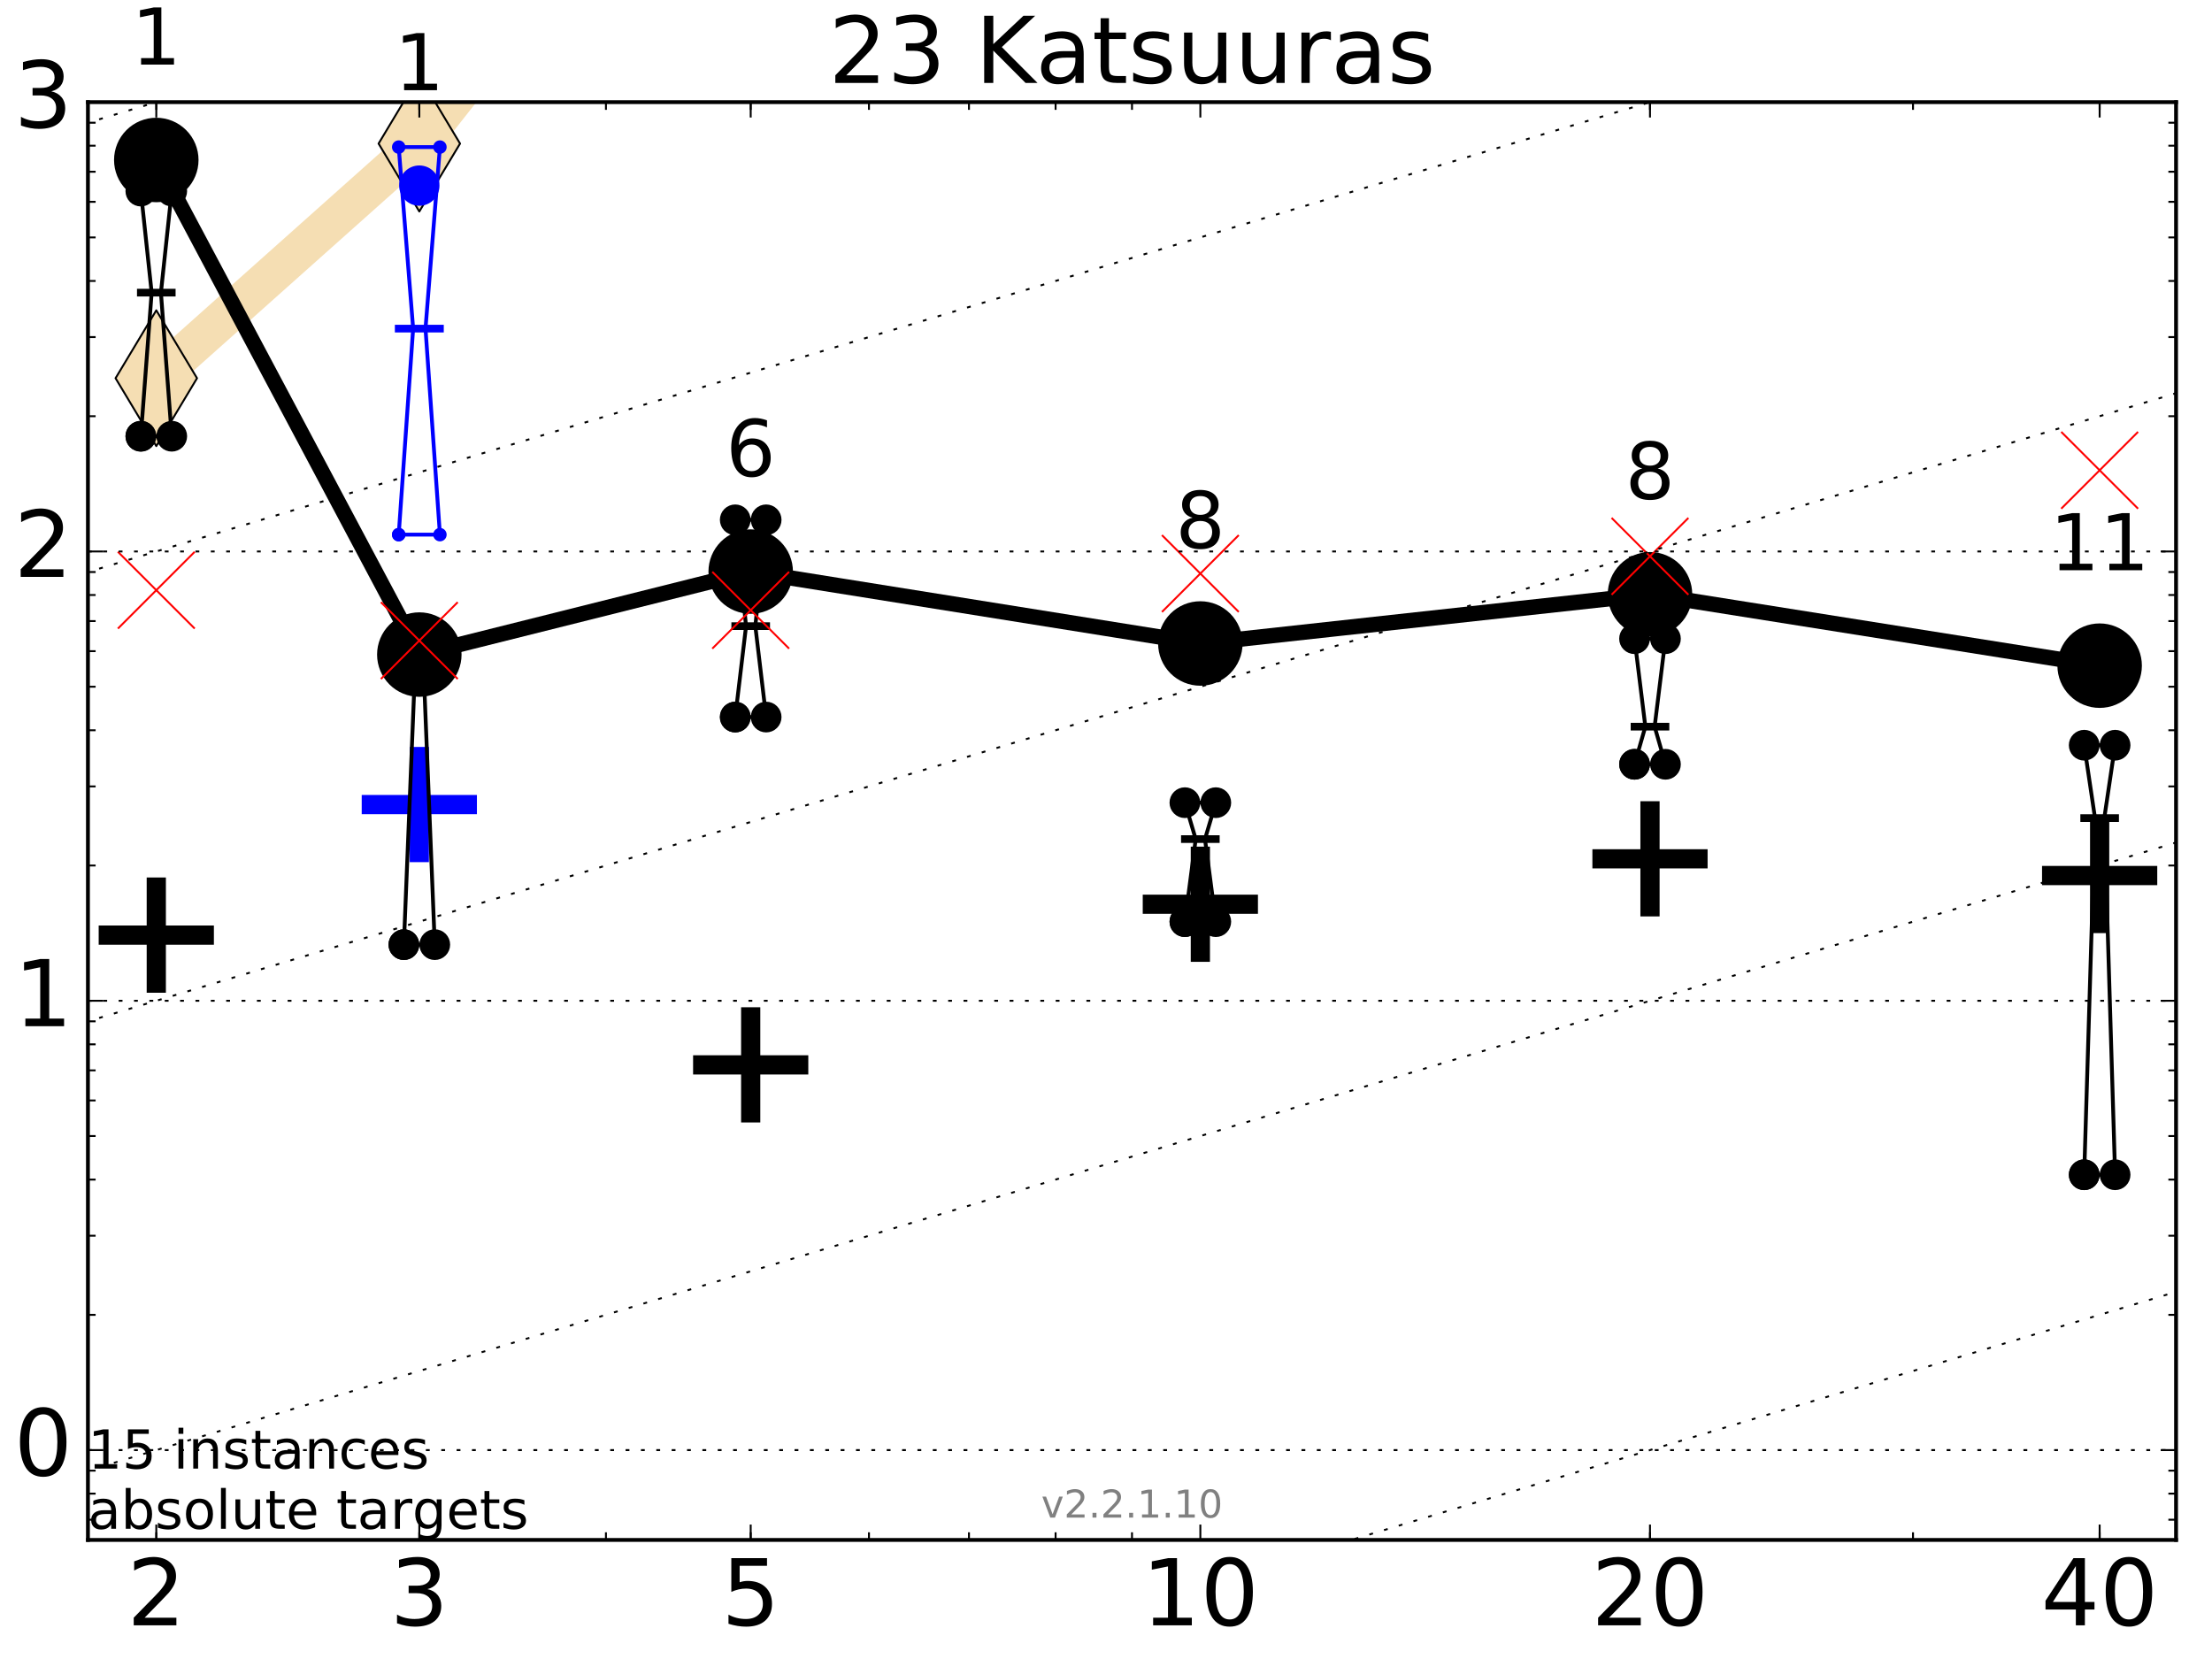 <?xml version="1.0" encoding="utf-8" standalone="no"?>
<!DOCTYPE svg PUBLIC "-//W3C//DTD SVG 1.1//EN"
  "http://www.w3.org/Graphics/SVG/1.1/DTD/svg11.dtd">
<!-- Created with matplotlib (http://matplotlib.org/) -->
<svg height="432pt" version="1.1" viewBox="0 0 576 432" width="576pt" xmlns="http://www.w3.org/2000/svg" xmlns:xlink="http://www.w3.org/1999/xlink">
 <defs>
  <style type="text/css">
*{stroke-linecap:butt;stroke-linejoin:round;stroke-miterlimit:100000;}
  </style>
 </defs>
 <g id="figure_1">
  <g id="patch_1">
   <path d="M 0 432 
L 576 432 
L 576 0 
L 0 0 
z
" style="fill:#ffffff;"/>
  </g>
  <g id="axes_1">
   <g id="patch_2">
    <path d="M 22.9 401 
L 566.64 401 
L 566.64 26.6 
L 22.9 26.6 
z
" style="fill:#ffffff;"/>
   </g>
   <g id="line2d_1">
    <path clip-path="url(#p4ae6ef056a)" d="M 40.698 98.484 
L 109.19 37.391 
L 139.442 -1 
" style="fill:none;stroke:#f5deb3;stroke-linecap:square;stroke-width:10.0;"/>
    <defs>
     <path d="M -0 17.678 
L 10.607 0 
L 0 -17.678 
L -10.607 -0 
z
" id="m8ab0761ec8" style="stroke:#000000;stroke-linejoin:miter;stroke-width:0.5;"/>
    </defs>
    <g clip-path="url(#p4ae6ef056a)">
     <use style="fill:#f5deb3;stroke:#000000;stroke-linejoin:miter;stroke-width:0.5;" x="40.698" xlink:href="#m8ab0761ec8" y="98.484"/>
     <use style="fill:#f5deb3;stroke:#000000;stroke-linejoin:miter;stroke-width:0.5;" x="109.19" xlink:href="#m8ab0761ec8" y="37.391"/>
     <use style="fill:#f5deb3;stroke:#000000;stroke-linejoin:miter;stroke-width:0.5;" x="139.442" xlink:href="#m8ab0761ec8" y="-1.0"/>
    </g>
   </g>
   <g id="line2d_2">
    <defs>
     <path d="M -15 0 
L 15 0 
M 0 15 
L 0 -15 
" id="ma3643d4053" style="stroke:#000000;stroke-width:5.0;"/>
    </defs>
    <g clip-path="url(#p4ae6ef056a)">
     <use style="stroke:#000000;stroke-width:5.0;" x="40.698" xlink:href="#ma3643d4053" y="243.503"/>
    </g>
   </g>
   <g id="line2d_3">
    <defs>
     <path d="M -15 0 
L 15 0 
M 0 15 
L 0 -15 
" id="m5f1e896241" style="stroke:#0000ff;stroke-width:5.0;"/>
    </defs>
    <g clip-path="url(#p4ae6ef056a)">
     <use style="fill:#0000ff;stroke:#0000ff;stroke-width:5.0;" x="109.19" xlink:href="#m5f1e896241" y="209.507"/>
    </g>
   </g>
   <g id="line2d_4">
    <g clip-path="url(#p4ae6ef056a)">
     <use style="stroke:#000000;stroke-width:5.0;" x="195.48" xlink:href="#ma3643d4053" y="277.292"/>
    </g>
   </g>
   <g id="line2d_5">
    <g clip-path="url(#p4ae6ef056a)">
     <use style="stroke:#000000;stroke-width:5.0;" x="546.744" xlink:href="#ma3643d4053" y="227.986"/>
    </g>
   </g>
   <g id="line2d_6">
    <g clip-path="url(#p4ae6ef056a)">
     <use style="stroke:#000000;stroke-width:5.0;" x="312.568" xlink:href="#ma3643d4053" y="235.463"/>
    </g>
   </g>
   <g id="line2d_7">
    <g clip-path="url(#p4ae6ef056a)">
     <use style="stroke:#000000;stroke-width:5.0;" x="429.656" xlink:href="#ma3643d4053" y="223.631"/>
    </g>
   </g>
   <g id="line2d_8">
    <path clip-path="url(#p4ae6ef056a)" d="M 36.673 113.592 
L 39.49 76.202 
L 36.673 49.756 
L 44.723 49.756 
L 41.905 76.202 
L 44.723 113.592 
L 36.673 113.592 
" style="fill:none;stroke:#000000;stroke-linecap:square;"/>
    <defs>
     <path d="M 0 0 
C 0 0 0 0 0 0 
C 0 0 0 0 0 0 
C 0 0 0 0 0 0 
C 0 0 0 0 0 0 
C 0 0 0 0 0 0 
C 0 0 0 0 0 0 
C 0 0 0 0 0 0 
C 0 0 0 0 0 0 
z
" id="mdc4a36e8ce" style="stroke:#000000;stroke-width:2.0;"/>
    </defs>
    <g clip-path="url(#p4ae6ef056a)">
     <use style="stroke:#000000;stroke-width:2.0;" x="36.673" xlink:href="#mdc4a36e8ce" y="113.592"/>
     <use style="stroke:#000000;stroke-width:2.0;" x="39.49" xlink:href="#mdc4a36e8ce" y="76.202"/>
     <use style="stroke:#000000;stroke-width:2.0;" x="36.673" xlink:href="#mdc4a36e8ce" y="49.756"/>
     <use style="stroke:#000000;stroke-width:2.0;" x="44.723" xlink:href="#mdc4a36e8ce" y="49.756"/>
     <use style="stroke:#000000;stroke-width:2.0;" x="41.905" xlink:href="#mdc4a36e8ce" y="76.202"/>
     <use style="stroke:#000000;stroke-width:2.0;" x="44.723" xlink:href="#mdc4a36e8ce" y="113.592"/>
     <use style="stroke:#000000;stroke-width:2.0;" x="36.673" xlink:href="#mdc4a36e8ce" y="113.592"/>
    </g>
   </g>
   <g id="line2d_9">
    <path clip-path="url(#p4ae6ef056a)" d="M 36.673 113.592 
L 44.723 113.592 
L 44.723 49.756 
L 36.673 49.756 
L 36.673 113.592 
" style="fill:none;"/>
    <defs>
     <path d="M 0 3 
C 0.796 3 1.559 2.684 2.121 2.121 
C 2.684 1.559 3 0.796 3 0 
C 3 -0.796 2.684 -1.559 2.121 -2.121 
C 1.559 -2.684 0.796 -3 0 -3 
C -0.796 -3 -1.559 -2.684 -2.121 -2.121 
C -2.684 -1.559 -3 -0.796 -3 0 
C -3 0.796 -2.684 1.559 -2.121 2.121 
C -1.559 2.684 -0.796 3 0 3 
z
" id="mbef066961f" style="stroke:#000000;stroke-width:2.0;"/>
    </defs>
    <g clip-path="url(#p4ae6ef056a)">
     <use style="stroke:#000000;stroke-width:2.0;" x="36.673" xlink:href="#mbef066961f" y="113.592"/>
     <use style="stroke:#000000;stroke-width:2.0;" x="44.723" xlink:href="#mbef066961f" y="113.592"/>
     <use style="stroke:#000000;stroke-width:2.0;" x="44.723" xlink:href="#mbef066961f" y="49.756"/>
     <use style="stroke:#000000;stroke-width:2.0;" x="36.673" xlink:href="#mbef066961f" y="49.756"/>
     <use style="stroke:#000000;stroke-width:2.0;" x="36.673" xlink:href="#mbef066961f" y="113.592"/>
    </g>
   </g>
   <g id="line2d_10">
    <path clip-path="url(#p4ae6ef056a)" d="M 36.673 76.202 
L 44.723 76.202 
" style="fill:none;stroke:#000000;stroke-linecap:square;stroke-width:2.0;"/>
    <g clip-path="url(#p4ae6ef056a)">
     <use style="stroke:#000000;stroke-width:2.0;" x="36.673" xlink:href="#mdc4a36e8ce" y="76.202"/>
     <use style="stroke:#000000;stroke-width:2.0;" x="44.723" xlink:href="#mdc4a36e8ce" y="76.202"/>
    </g>
   </g>
   <g id="line2d_11">
    <path clip-path="url(#p4ae6ef056a)" d="M 105.165 245.982 
L 107.982 176.503 
L 105.165 173.365 
L 113.215 173.365 
L 110.397 176.503 
L 113.215 245.982 
L 105.165 245.982 
" style="fill:none;stroke:#000000;stroke-linecap:square;"/>
    <g clip-path="url(#p4ae6ef056a)">
     <use style="stroke:#000000;stroke-width:2.0;" x="105.165" xlink:href="#mdc4a36e8ce" y="245.982"/>
     <use style="stroke:#000000;stroke-width:2.0;" x="107.982" xlink:href="#mdc4a36e8ce" y="176.503"/>
     <use style="stroke:#000000;stroke-width:2.0;" x="105.165" xlink:href="#mdc4a36e8ce" y="173.365"/>
     <use style="stroke:#000000;stroke-width:2.0;" x="113.215" xlink:href="#mdc4a36e8ce" y="173.365"/>
     <use style="stroke:#000000;stroke-width:2.0;" x="110.397" xlink:href="#mdc4a36e8ce" y="176.503"/>
     <use style="stroke:#000000;stroke-width:2.0;" x="113.215" xlink:href="#mdc4a36e8ce" y="245.982"/>
     <use style="stroke:#000000;stroke-width:2.0;" x="105.165" xlink:href="#mdc4a36e8ce" y="245.982"/>
    </g>
   </g>
   <g id="line2d_12">
    <path clip-path="url(#p4ae6ef056a)" d="M 105.165 245.982 
L 113.215 245.982 
L 113.215 173.365 
L 105.165 173.365 
L 105.165 245.982 
" style="fill:none;"/>
    <g clip-path="url(#p4ae6ef056a)">
     <use style="stroke:#000000;stroke-width:2.0;" x="105.165" xlink:href="#mbef066961f" y="245.982"/>
     <use style="stroke:#000000;stroke-width:2.0;" x="113.215" xlink:href="#mbef066961f" y="245.982"/>
     <use style="stroke:#000000;stroke-width:2.0;" x="113.215" xlink:href="#mbef066961f" y="173.365"/>
     <use style="stroke:#000000;stroke-width:2.0;" x="105.165" xlink:href="#mbef066961f" y="173.365"/>
     <use style="stroke:#000000;stroke-width:2.0;" x="105.165" xlink:href="#mbef066961f" y="245.982"/>
    </g>
   </g>
   <g id="line2d_13">
    <path clip-path="url(#p4ae6ef056a)" d="M 105.165 176.503 
L 113.215 176.503 
" style="fill:none;stroke:#000000;stroke-linecap:square;stroke-width:2.0;"/>
    <g clip-path="url(#p4ae6ef056a)">
     <use style="stroke:#000000;stroke-width:2.0;" x="105.165" xlink:href="#mdc4a36e8ce" y="176.503"/>
     <use style="stroke:#000000;stroke-width:2.0;" x="113.215" xlink:href="#mdc4a36e8ce" y="176.503"/>
    </g>
   </g>
   <g id="line2d_14">
    <path clip-path="url(#p4ae6ef056a)" d="M 191.455 186.721 
L 194.272 163.047 
L 191.455 135.362 
L 199.505 135.362 
L 196.687 163.047 
L 199.505 186.721 
L 191.455 186.721 
" style="fill:none;stroke:#000000;stroke-linecap:square;"/>
    <g clip-path="url(#p4ae6ef056a)">
     <use style="stroke:#000000;stroke-width:2.0;" x="191.455" xlink:href="#mdc4a36e8ce" y="186.721"/>
     <use style="stroke:#000000;stroke-width:2.0;" x="194.272" xlink:href="#mdc4a36e8ce" y="163.047"/>
     <use style="stroke:#000000;stroke-width:2.0;" x="191.455" xlink:href="#mdc4a36e8ce" y="135.362"/>
     <use style="stroke:#000000;stroke-width:2.0;" x="199.505" xlink:href="#mdc4a36e8ce" y="135.362"/>
     <use style="stroke:#000000;stroke-width:2.0;" x="196.687" xlink:href="#mdc4a36e8ce" y="163.047"/>
     <use style="stroke:#000000;stroke-width:2.0;" x="199.505" xlink:href="#mdc4a36e8ce" y="186.721"/>
     <use style="stroke:#000000;stroke-width:2.0;" x="191.455" xlink:href="#mdc4a36e8ce" y="186.721"/>
    </g>
   </g>
   <g id="line2d_15">
    <path clip-path="url(#p4ae6ef056a)" d="M 191.455 186.721 
L 199.505 186.721 
L 199.505 135.362 
L 191.455 135.362 
L 191.455 186.721 
" style="fill:none;"/>
    <g clip-path="url(#p4ae6ef056a)">
     <use style="stroke:#000000;stroke-width:2.0;" x="191.455" xlink:href="#mbef066961f" y="186.721"/>
     <use style="stroke:#000000;stroke-width:2.0;" x="199.505" xlink:href="#mbef066961f" y="186.721"/>
     <use style="stroke:#000000;stroke-width:2.0;" x="199.505" xlink:href="#mbef066961f" y="135.362"/>
     <use style="stroke:#000000;stroke-width:2.0;" x="191.455" xlink:href="#mbef066961f" y="135.362"/>
     <use style="stroke:#000000;stroke-width:2.0;" x="191.455" xlink:href="#mbef066961f" y="186.721"/>
    </g>
   </g>
   <g id="line2d_16">
    <path clip-path="url(#p4ae6ef056a)" d="M 191.455 163.047 
L 199.505 163.047 
" style="fill:none;stroke:#000000;stroke-linecap:square;stroke-width:2.0;"/>
    <g clip-path="url(#p4ae6ef056a)">
     <use style="stroke:#000000;stroke-width:2.0;" x="191.455" xlink:href="#mdc4a36e8ce" y="163.047"/>
     <use style="stroke:#000000;stroke-width:2.0;" x="199.505" xlink:href="#mdc4a36e8ce" y="163.047"/>
    </g>
   </g>
   <g id="line2d_17">
    <path clip-path="url(#p4ae6ef056a)" d="M 308.543 239.997 
L 311.36 218.499 
L 308.543 209.014 
L 316.593 209.014 
L 313.775 218.499 
L 316.593 239.997 
L 308.543 239.997 
" style="fill:none;stroke:#000000;stroke-linecap:square;"/>
    <g clip-path="url(#p4ae6ef056a)">
     <use style="stroke:#000000;stroke-width:2.0;" x="308.543" xlink:href="#mdc4a36e8ce" y="239.997"/>
     <use style="stroke:#000000;stroke-width:2.0;" x="311.36" xlink:href="#mdc4a36e8ce" y="218.499"/>
     <use style="stroke:#000000;stroke-width:2.0;" x="308.543" xlink:href="#mdc4a36e8ce" y="209.014"/>
     <use style="stroke:#000000;stroke-width:2.0;" x="316.593" xlink:href="#mdc4a36e8ce" y="209.014"/>
     <use style="stroke:#000000;stroke-width:2.0;" x="313.775" xlink:href="#mdc4a36e8ce" y="218.499"/>
     <use style="stroke:#000000;stroke-width:2.0;" x="316.593" xlink:href="#mdc4a36e8ce" y="239.997"/>
     <use style="stroke:#000000;stroke-width:2.0;" x="308.543" xlink:href="#mdc4a36e8ce" y="239.997"/>
    </g>
   </g>
   <g id="line2d_18">
    <path clip-path="url(#p4ae6ef056a)" d="M 308.543 239.997 
L 316.593 239.997 
L 316.593 209.014 
L 308.543 209.014 
L 308.543 239.997 
" style="fill:none;"/>
    <g clip-path="url(#p4ae6ef056a)">
     <use style="stroke:#000000;stroke-width:2.0;" x="308.543" xlink:href="#mbef066961f" y="239.997"/>
     <use style="stroke:#000000;stroke-width:2.0;" x="316.593" xlink:href="#mbef066961f" y="239.997"/>
     <use style="stroke:#000000;stroke-width:2.0;" x="316.593" xlink:href="#mbef066961f" y="209.014"/>
     <use style="stroke:#000000;stroke-width:2.0;" x="308.543" xlink:href="#mbef066961f" y="209.014"/>
     <use style="stroke:#000000;stroke-width:2.0;" x="308.543" xlink:href="#mbef066961f" y="239.997"/>
    </g>
   </g>
   <g id="line2d_19">
    <path clip-path="url(#p4ae6ef056a)" d="M 308.543 218.499 
L 316.593 218.499 
" style="fill:none;stroke:#000000;stroke-linecap:square;stroke-width:2.0;"/>
    <g clip-path="url(#p4ae6ef056a)">
     <use style="stroke:#000000;stroke-width:2.0;" x="308.543" xlink:href="#mdc4a36e8ce" y="218.499"/>
     <use style="stroke:#000000;stroke-width:2.0;" x="316.593" xlink:href="#mdc4a36e8ce" y="218.499"/>
    </g>
   </g>
   <g id="line2d_20">
    <path clip-path="url(#p4ae6ef056a)" d="M 425.631 199.018 
L 428.448 189.215 
L 425.631 166.317 
L 433.681 166.317 
L 430.863 189.215 
L 433.681 199.018 
L 425.631 199.018 
" style="fill:none;stroke:#000000;stroke-linecap:square;"/>
    <g clip-path="url(#p4ae6ef056a)">
     <use style="stroke:#000000;stroke-width:2.0;" x="425.631" xlink:href="#mdc4a36e8ce" y="199.018"/>
     <use style="stroke:#000000;stroke-width:2.0;" x="428.448" xlink:href="#mdc4a36e8ce" y="189.215"/>
     <use style="stroke:#000000;stroke-width:2.0;" x="425.631" xlink:href="#mdc4a36e8ce" y="166.317"/>
     <use style="stroke:#000000;stroke-width:2.0;" x="433.681" xlink:href="#mdc4a36e8ce" y="166.317"/>
     <use style="stroke:#000000;stroke-width:2.0;" x="430.863" xlink:href="#mdc4a36e8ce" y="189.215"/>
     <use style="stroke:#000000;stroke-width:2.0;" x="433.681" xlink:href="#mdc4a36e8ce" y="199.018"/>
     <use style="stroke:#000000;stroke-width:2.0;" x="425.631" xlink:href="#mdc4a36e8ce" y="199.018"/>
    </g>
   </g>
   <g id="line2d_21">
    <path clip-path="url(#p4ae6ef056a)" d="M 425.631 199.018 
L 433.681 199.018 
L 433.681 166.317 
L 425.631 166.317 
L 425.631 199.018 
" style="fill:none;"/>
    <g clip-path="url(#p4ae6ef056a)">
     <use style="stroke:#000000;stroke-width:2.0;" x="425.631" xlink:href="#mbef066961f" y="199.018"/>
     <use style="stroke:#000000;stroke-width:2.0;" x="433.681" xlink:href="#mbef066961f" y="199.018"/>
     <use style="stroke:#000000;stroke-width:2.0;" x="433.681" xlink:href="#mbef066961f" y="166.317"/>
     <use style="stroke:#000000;stroke-width:2.0;" x="425.631" xlink:href="#mbef066961f" y="166.317"/>
     <use style="stroke:#000000;stroke-width:2.0;" x="425.631" xlink:href="#mbef066961f" y="199.018"/>
    </g>
   </g>
   <g id="line2d_22">
    <path clip-path="url(#p4ae6ef056a)" d="M 425.631 189.215 
L 433.681 189.215 
" style="fill:none;stroke:#000000;stroke-linecap:square;stroke-width:2.0;"/>
    <g clip-path="url(#p4ae6ef056a)">
     <use style="stroke:#000000;stroke-width:2.0;" x="425.631" xlink:href="#mdc4a36e8ce" y="189.215"/>
     <use style="stroke:#000000;stroke-width:2.0;" x="433.681" xlink:href="#mdc4a36e8ce" y="189.215"/>
    </g>
   </g>
   <g id="line2d_23">
    <path clip-path="url(#p4ae6ef056a)" d="M 542.719 305.904 
L 545.536 213.035 
L 542.719 194.052 
L 550.769 194.052 
L 547.951 213.035 
L 550.769 305.904 
L 542.719 305.904 
" style="fill:none;stroke:#000000;stroke-linecap:square;"/>
    <g clip-path="url(#p4ae6ef056a)">
     <use style="stroke:#000000;stroke-width:2.0;" x="542.719" xlink:href="#mdc4a36e8ce" y="305.904"/>
     <use style="stroke:#000000;stroke-width:2.0;" x="545.536" xlink:href="#mdc4a36e8ce" y="213.035"/>
     <use style="stroke:#000000;stroke-width:2.0;" x="542.719" xlink:href="#mdc4a36e8ce" y="194.052"/>
     <use style="stroke:#000000;stroke-width:2.0;" x="550.769" xlink:href="#mdc4a36e8ce" y="194.052"/>
     <use style="stroke:#000000;stroke-width:2.0;" x="547.951" xlink:href="#mdc4a36e8ce" y="213.035"/>
     <use style="stroke:#000000;stroke-width:2.0;" x="550.769" xlink:href="#mdc4a36e8ce" y="305.904"/>
     <use style="stroke:#000000;stroke-width:2.0;" x="542.719" xlink:href="#mdc4a36e8ce" y="305.904"/>
    </g>
   </g>
   <g id="line2d_24">
    <path clip-path="url(#p4ae6ef056a)" d="M 542.719 305.904 
L 550.769 305.904 
L 550.769 194.052 
L 542.719 194.052 
L 542.719 305.904 
" style="fill:none;"/>
    <g clip-path="url(#p4ae6ef056a)">
     <use style="stroke:#000000;stroke-width:2.0;" x="542.719" xlink:href="#mbef066961f" y="305.904"/>
     <use style="stroke:#000000;stroke-width:2.0;" x="550.769" xlink:href="#mbef066961f" y="305.904"/>
     <use style="stroke:#000000;stroke-width:2.0;" x="550.769" xlink:href="#mbef066961f" y="194.052"/>
     <use style="stroke:#000000;stroke-width:2.0;" x="542.719" xlink:href="#mbef066961f" y="194.052"/>
     <use style="stroke:#000000;stroke-width:2.0;" x="542.719" xlink:href="#mbef066961f" y="305.904"/>
    </g>
   </g>
   <g id="line2d_25">
    <path clip-path="url(#p4ae6ef056a)" d="M 542.719 213.035 
L 550.769 213.035 
" style="fill:none;stroke:#000000;stroke-linecap:square;stroke-width:2.0;"/>
    <g clip-path="url(#p4ae6ef056a)">
     <use style="stroke:#000000;stroke-width:2.0;" x="542.719" xlink:href="#mdc4a36e8ce" y="213.035"/>
     <use style="stroke:#000000;stroke-width:2.0;" x="550.769" xlink:href="#mdc4a36e8ce" y="213.035"/>
    </g>
   </g>
   <g id="line2d_26">
    <path clip-path="url(#p4ae6ef056a)" d="M 40.698 41.66 
L 109.19 170.451 
" style="fill:none;stroke:#000000;stroke-linecap:square;stroke-width:4.0;"/>
    <g clip-path="url(#p4ae6ef056a)">
     <use style="stroke:#000000;stroke-width:2.0;" x="40.698" xlink:href="#mdc4a36e8ce" y="41.66"/>
     <use style="stroke:#000000;stroke-width:2.0;" x="109.19" xlink:href="#mdc4a36e8ce" y="170.451"/>
    </g>
   </g>
   <g id="line2d_27">
    <path clip-path="url(#p4ae6ef056a)" d="M 109.19 170.451 
L 195.48 148.841 
" style="fill:none;stroke:#000000;stroke-linecap:square;stroke-width:4.0;"/>
    <g clip-path="url(#p4ae6ef056a)">
     <use style="stroke:#000000;stroke-width:2.0;" x="109.19" xlink:href="#mdc4a36e8ce" y="170.451"/>
     <use style="stroke:#000000;stroke-width:2.0;" x="195.48" xlink:href="#mdc4a36e8ce" y="148.841"/>
    </g>
   </g>
   <g id="line2d_28">
    <path clip-path="url(#p4ae6ef056a)" d="M 195.48 148.841 
L 312.568 167.563 
" style="fill:none;stroke:#000000;stroke-linecap:square;stroke-width:4.0;"/>
    <g clip-path="url(#p4ae6ef056a)">
     <use style="stroke:#000000;stroke-width:2.0;" x="195.48" xlink:href="#mdc4a36e8ce" y="148.841"/>
     <use style="stroke:#000000;stroke-width:2.0;" x="312.568" xlink:href="#mdc4a36e8ce" y="167.563"/>
    </g>
   </g>
   <g id="line2d_29">
    <path clip-path="url(#p4ae6ef056a)" d="M 312.568 167.563 
L 429.656 154.752 
" style="fill:none;stroke:#000000;stroke-linecap:square;stroke-width:4.0;"/>
    <g clip-path="url(#p4ae6ef056a)">
     <use style="stroke:#000000;stroke-width:2.0;" x="312.568" xlink:href="#mdc4a36e8ce" y="167.563"/>
     <use style="stroke:#000000;stroke-width:2.0;" x="429.656" xlink:href="#mdc4a36e8ce" y="154.752"/>
    </g>
   </g>
   <g id="line2d_30">
    <path clip-path="url(#p4ae6ef056a)" d="M 429.656 154.752 
L 546.744 173.337 
" style="fill:none;stroke:#000000;stroke-linecap:square;stroke-width:4.0;"/>
    <g clip-path="url(#p4ae6ef056a)">
     <use style="stroke:#000000;stroke-width:2.0;" x="429.656" xlink:href="#mdc4a36e8ce" y="154.752"/>
     <use style="stroke:#000000;stroke-width:2.0;" x="546.744" xlink:href="#mdc4a36e8ce" y="173.337"/>
    </g>
   </g>
   <g id="line2d_31">
    <path clip-path="url(#p4ae6ef056a)" d="M 40.698 41.66 
L 109.19 170.451 
L 195.48 148.841 
L 312.568 167.563 
L 429.656 154.752 
L 546.744 173.337 
" style="fill:none;"/>
    <defs>
     <path d="M 0 10 
C 2.652 10 5.196 8.946 7.071 7.071 
C 8.946 5.196 10 2.652 10 0 
C 10 -2.652 8.946 -5.196 7.071 -7.071 
C 5.196 -8.946 2.652 -10 0 -10 
C -2.652 -10 -5.196 -8.946 -7.071 -7.071 
C -8.946 -5.196 -10 -2.652 -10 0 
C -10 2.652 -8.946 5.196 -7.071 7.071 
C -5.196 8.946 -2.652 10 0 10 
z
" id="m915aa74e58" style="stroke:#000000;stroke-width:2.0;"/>
    </defs>
    <g clip-path="url(#p4ae6ef056a)">
     <use style="stroke:#000000;stroke-width:2.0;" x="40.698" xlink:href="#m915aa74e58" y="41.66"/>
     <use style="stroke:#000000;stroke-width:2.0;" x="109.19" xlink:href="#m915aa74e58" y="170.451"/>
     <use style="stroke:#000000;stroke-width:2.0;" x="195.48" xlink:href="#m915aa74e58" y="148.841"/>
     <use style="stroke:#000000;stroke-width:2.0;" x="312.568" xlink:href="#m915aa74e58" y="167.563"/>
     <use style="stroke:#000000;stroke-width:2.0;" x="429.656" xlink:href="#m915aa74e58" y="154.752"/>
     <use style="stroke:#000000;stroke-width:2.0;" x="546.744" xlink:href="#m915aa74e58" y="173.337"/>
    </g>
   </g>
   <g id="line2d_32">
    <path clip-path="url(#p4ae6ef056a)" d="M 103.823 139.221 
L 107.58 85.567 
L 103.823 38.3 
L 114.557 38.3 
L 110.8 85.567 
L 114.557 139.221 
L 103.823 139.221 
" style="fill:none;stroke:#0000ff;stroke-linecap:square;"/>
    <defs>
     <path d="M 0 0 
C 0 0 0 0 0 0 
C 0 0 0 0 0 0 
C 0 0 0 0 0 0 
C 0 0 0 0 0 0 
C 0 0 0 0 0 0 
C 0 0 0 0 0 0 
C 0 0 0 0 0 0 
C 0 0 0 0 0 0 
z
" id="m37cdb77943" style="stroke:#0000ff;stroke-width:0.5;"/>
    </defs>
    <g clip-path="url(#p4ae6ef056a)">
     <use style="fill:#0000ff;stroke:#0000ff;stroke-width:0.5;" x="103.823" xlink:href="#m37cdb77943" y="139.221"/>
     <use style="fill:#0000ff;stroke:#0000ff;stroke-width:0.5;" x="107.58" xlink:href="#m37cdb77943" y="85.567"/>
     <use style="fill:#0000ff;stroke:#0000ff;stroke-width:0.5;" x="103.823" xlink:href="#m37cdb77943" y="38.3"/>
     <use style="fill:#0000ff;stroke:#0000ff;stroke-width:0.5;" x="114.557" xlink:href="#m37cdb77943" y="38.3"/>
     <use style="fill:#0000ff;stroke:#0000ff;stroke-width:0.5;" x="110.8" xlink:href="#m37cdb77943" y="85.567"/>
     <use style="fill:#0000ff;stroke:#0000ff;stroke-width:0.5;" x="114.557" xlink:href="#m37cdb77943" y="139.221"/>
     <use style="fill:#0000ff;stroke:#0000ff;stroke-width:0.5;" x="103.823" xlink:href="#m37cdb77943" y="139.221"/>
    </g>
   </g>
   <g id="line2d_33">
    <path clip-path="url(#p4ae6ef056a)" d="M 103.823 139.221 
L 114.557 139.221 
L 114.557 38.3 
L 103.823 38.3 
L 103.823 139.221 
" style="fill:none;"/>
    <defs>
     <path d="M 0 1.5 
C 0.398 1.5 0.779 1.342 1.061 1.061 
C 1.342 0.779 1.5 0.398 1.5 0 
C 1.5 -0.398 1.342 -0.779 1.061 -1.061 
C 0.779 -1.342 0.398 -1.5 0 -1.5 
C -0.398 -1.5 -0.779 -1.342 -1.061 -1.061 
C -1.342 -0.779 -1.5 -0.398 -1.5 0 
C -1.5 0.398 -1.342 0.779 -1.061 1.061 
C -0.779 1.342 -0.398 1.5 0 1.5 
z
" id="m2f83a81032" style="stroke:#0000ff;stroke-width:0.5;"/>
    </defs>
    <g clip-path="url(#p4ae6ef056a)">
     <use style="fill:#0000ff;stroke:#0000ff;stroke-width:0.5;" x="103.823" xlink:href="#m2f83a81032" y="139.221"/>
     <use style="fill:#0000ff;stroke:#0000ff;stroke-width:0.5;" x="114.557" xlink:href="#m2f83a81032" y="139.221"/>
     <use style="fill:#0000ff;stroke:#0000ff;stroke-width:0.5;" x="114.557" xlink:href="#m2f83a81032" y="38.3"/>
     <use style="fill:#0000ff;stroke:#0000ff;stroke-width:0.5;" x="103.823" xlink:href="#m2f83a81032" y="38.3"/>
     <use style="fill:#0000ff;stroke:#0000ff;stroke-width:0.5;" x="103.823" xlink:href="#m2f83a81032" y="139.221"/>
    </g>
   </g>
   <g id="line2d_34">
    <path clip-path="url(#p4ae6ef056a)" d="M 103.823 85.567 
L 114.557 85.567 
" style="fill:none;stroke:#0000ff;stroke-linecap:square;stroke-width:2.0;"/>
    <g clip-path="url(#p4ae6ef056a)">
     <use style="fill:#0000ff;stroke:#0000ff;stroke-width:0.5;" x="103.823" xlink:href="#m37cdb77943" y="85.567"/>
     <use style="fill:#0000ff;stroke:#0000ff;stroke-width:0.5;" x="114.557" xlink:href="#m37cdb77943" y="85.567"/>
    </g>
   </g>
   <g id="line2d_35">
    <path clip-path="url(#p4ae6ef056a)" d="M 109.19 48.333 
" style="fill:none;"/>
    <defs>
     <path d="M 0 5 
C 1.326 5 2.598 4.473 3.536 3.536 
C 4.473 2.598 5 1.326 5 0 
C 5 -1.326 4.473 -2.598 3.536 -3.536 
C 2.598 -4.473 1.326 -5 0 -5 
C -1.326 -5 -2.598 -4.473 -3.536 -3.536 
C -4.473 -2.598 -5 -1.326 -5 0 
C -5 1.326 -4.473 2.598 -3.536 3.536 
C -2.598 4.473 -1.326 5 0 5 
z
" id="m90e883721c" style="stroke:#0000ff;stroke-width:0.5;"/>
    </defs>
    <g clip-path="url(#p4ae6ef056a)">
     <use style="fill:#0000ff;stroke:#0000ff;stroke-width:0.5;" x="109.19" xlink:href="#m90e883721c" y="48.333"/>
    </g>
   </g>
   <g id="line2d_36"/>
   <g id="line2d_37"/>
   <g id="line2d_38"/>
   <g id="line2d_39"/>
   <g id="line2d_40"/>
   <g id="line2d_41"/>
   <g id="line2d_42"/>
   <g id="line2d_43">
    <defs>
     <path d="M -10 10 
L 10 -10 
M -10 -10 
L 10 10 
" id="m3b46e77ef8" style="stroke:#ff0000;stroke-width:0.5;"/>
    </defs>
    <g clip-path="url(#p4ae6ef056a)">
     <use style="fill:#ff0000;stroke:#ff0000;stroke-width:0.5;" x="40.698" xlink:href="#m3b46e77ef8" y="153.684"/>
     <use style="fill:#ff0000;stroke:#ff0000;stroke-width:0.5;" x="109.19" xlink:href="#m3b46e77ef8" y="166.809"/>
     <use style="fill:#ff0000;stroke:#ff0000;stroke-width:0.5;" x="195.48" xlink:href="#m3b46e77ef8" y="158.9"/>
     <use style="fill:#ff0000;stroke:#ff0000;stroke-width:0.5;" x="312.568" xlink:href="#m3b46e77ef8" y="149.35"/>
     <use style="fill:#ff0000;stroke:#ff0000;stroke-width:0.5;" x="429.656" xlink:href="#m3b46e77ef8" y="144.86"/>
     <use style="fill:#ff0000;stroke:#ff0000;stroke-width:0.5;" x="546.744" xlink:href="#m3b46e77ef8" y="122.458"/>
    </g>
   </g>
   <g id="line2d_44">
    <path clip-path="url(#p4ae6ef056a)" d="M -348.26 611.6 
M 245.482 433 
L 577 333.278 
" style="fill:none;stroke:#000000;stroke-dasharray:1,3;stroke-dashoffset:0.0;stroke-width:0.5;"/>
   </g>
   <g id="line2d_45">
    <path clip-path="url(#p4ae6ef056a)" d="M -348.26 494.6 
M -1 390.143 
L 577 216.278 
" style="fill:none;stroke:#000000;stroke-dasharray:1,3;stroke-dashoffset:0.0;stroke-width:0.5;"/>
   </g>
   <g id="line2d_46">
    <path clip-path="url(#p4ae6ef056a)" d="M -348.26 377.6 
M -1 273.143 
L 577 99.278 
" style="fill:none;stroke:#000000;stroke-dasharray:1,3;stroke-dashoffset:0.0;stroke-width:0.5;"/>
   </g>
   <g id="line2d_47">
    <path clip-path="url(#p4ae6ef056a)" d="M -348.26 260.6 
M -1 156.143 
L 521.41 -1 
" style="fill:none;stroke:#000000;stroke-dasharray:1,3;stroke-dashoffset:0.0;stroke-width:0.5;"/>
   </g>
   <g id="line2d_48">
    <path clip-path="url(#p4ae6ef056a)" d="M -348.26 143.6 
M -1 39.143 
L 132.452 -1 
" style="fill:none;stroke:#000000;stroke-dasharray:1,3;stroke-dashoffset:0.0;stroke-width:0.5;"/>
   </g>
   <g id="line2d_49">
    <path clip-path="url(#p4ae6ef056a)" d="M -348.26 26.6 
" style="fill:none;stroke:#000000;stroke-dasharray:1,3;stroke-dashoffset:0.0;stroke-width:0.5;"/>
   </g>
   <g id="line2d_50">
    <path clip-path="url(#p4ae6ef056a)" d="M -348.26 -90.4 
" style="fill:none;stroke:#000000;stroke-dasharray:1,3;stroke-dashoffset:0.0;stroke-width:0.5;"/>
   </g>
   <g id="line2d_51">
    <path clip-path="url(#p4ae6ef056a)" d="M -348.26 -207.4 
" style="fill:none;stroke:#000000;stroke-dasharray:1,3;stroke-dashoffset:0.0;stroke-width:0.5;"/>
   </g>
   <g id="line2d_52">
    <path clip-path="url(#p4ae6ef056a)" d="M -348.26 -324.4 
" style="fill:none;stroke:#000000;stroke-dasharray:1,3;stroke-dashoffset:0.0;stroke-width:0.5;"/>
   </g>
   <g id="patch_3">
    <path d="M 22.9 26.6 
L 566.64 26.6 
" style="fill:none;stroke:#000000;stroke-linecap:square;stroke-linejoin:miter;"/>
   </g>
   <g id="patch_4">
    <path d="M 566.64 401 
L 566.64 26.6 
" style="fill:none;stroke:#000000;stroke-linecap:square;stroke-linejoin:miter;"/>
   </g>
   <g id="patch_5">
    <path d="M 22.9 401 
L 566.64 401 
" style="fill:none;stroke:#000000;stroke-linecap:square;stroke-linejoin:miter;"/>
   </g>
   <g id="patch_6">
    <path d="M 22.9 401 
L 22.9 26.6 
" style="fill:none;stroke:#000000;stroke-linecap:square;stroke-linejoin:miter;"/>
   </g>
   <g id="matplotlib.axis_1">
    <g id="xtick_1">
     <g id="line2d_53">
      <defs>
       <path d="M 0 0 
L 0 -4 
" id="m6e481e2867" style="stroke:#000000;stroke-width:0.5;"/>
      </defs>
      <g>
       <use style="stroke:#000000;stroke-width:0.5;" x="40.698" xlink:href="#m6e481e2867" y="401.0"/>
      </g>
     </g>
     <g id="line2d_54">
      <defs>
       <path d="M 0 0 
L 0 4 
" id="m4267b8b992" style="stroke:#000000;stroke-width:0.5;"/>
      </defs>
      <g>
       <use style="stroke:#000000;stroke-width:0.5;" x="40.698" xlink:href="#m4267b8b992" y="26.6"/>
      </g>
     </g>
     <g id="text_1">
      <!-- 2 -->
      <defs>
       <path d="M 19.188 8.297 
L 53.609 8.297 
L 53.609 0 
L 7.328 0 
L 7.328 8.297 
Q 12.938 14.109 22.625 23.891 
Q 32.328 33.688 34.812 36.531 
Q 39.547 41.844 41.422 45.531 
Q 43.312 49.219 43.312 52.781 
Q 43.312 58.594 39.234 62.25 
Q 35.156 65.922 28.609 65.922 
Q 23.969 65.922 18.812 64.312 
Q 13.672 62.703 7.812 59.422 
L 7.812 69.391 
Q 13.766 71.781 18.938 73 
Q 24.125 74.219 28.422 74.219 
Q 39.75 74.219 46.484 68.547 
Q 53.219 62.891 53.219 53.422 
Q 53.219 48.922 51.531 44.891 
Q 49.859 40.875 45.406 35.406 
Q 44.188 33.984 37.641 27.219 
Q 31.109 20.453 19.188 8.297 
" id="BitstreamVeraSans-Roman-32"/>
      </defs>
      <g transform="translate(33.063 423.236)scale(0.24 -0.24)">
       <use xlink:href="#BitstreamVeraSans-Roman-32"/>
      </g>
     </g>
    </g>
    <g id="xtick_2">
     <g id="line2d_55">
      <g>
       <use style="stroke:#000000;stroke-width:0.5;" x="109.19" xlink:href="#m6e481e2867" y="401.0"/>
      </g>
     </g>
     <g id="line2d_56">
      <g>
       <use style="stroke:#000000;stroke-width:0.5;" x="109.19" xlink:href="#m4267b8b992" y="26.6"/>
      </g>
     </g>
     <g id="text_2">
      <!-- 3 -->
      <defs>
       <path d="M 40.578 39.312 
Q 47.656 37.797 51.625 33 
Q 55.609 28.219 55.609 21.188 
Q 55.609 10.406 48.188 4.484 
Q 40.766 -1.422 27.094 -1.422 
Q 22.516 -1.422 17.656 -0.516 
Q 12.797 0.391 7.625 2.203 
L 7.625 11.719 
Q 11.719 9.328 16.594 8.109 
Q 21.484 6.891 26.812 6.891 
Q 36.078 6.891 40.938 10.547 
Q 45.797 14.203 45.797 21.188 
Q 45.797 27.641 41.281 31.266 
Q 36.766 34.906 28.719 34.906 
L 20.219 34.906 
L 20.219 43.016 
L 29.109 43.016 
Q 36.375 43.016 40.234 45.922 
Q 44.094 48.828 44.094 54.297 
Q 44.094 59.906 40.109 62.906 
Q 36.141 65.922 28.719 65.922 
Q 24.656 65.922 20.016 65.031 
Q 15.375 64.156 9.812 62.312 
L 9.812 71.094 
Q 15.438 72.656 20.344 73.438 
Q 25.25 74.219 29.594 74.219 
Q 40.828 74.219 47.359 69.109 
Q 53.906 64.016 53.906 55.328 
Q 53.906 49.266 50.438 45.094 
Q 46.969 40.922 40.578 39.312 
" id="BitstreamVeraSans-Roman-33"/>
      </defs>
      <g transform="translate(101.555 423.236)scale(0.24 -0.24)">
       <use xlink:href="#BitstreamVeraSans-Roman-33"/>
      </g>
     </g>
    </g>
    <g id="xtick_3">
     <g id="line2d_57">
      <g>
       <use style="stroke:#000000;stroke-width:0.5;" x="195.48" xlink:href="#m6e481e2867" y="401.0"/>
      </g>
     </g>
     <g id="line2d_58">
      <g>
       <use style="stroke:#000000;stroke-width:0.5;" x="195.48" xlink:href="#m4267b8b992" y="26.6"/>
      </g>
     </g>
     <g id="text_3">
      <!-- 5 -->
      <defs>
       <path d="M 10.797 72.906 
L 49.516 72.906 
L 49.516 64.594 
L 19.828 64.594 
L 19.828 46.734 
Q 21.969 47.469 24.109 47.828 
Q 26.266 48.188 28.422 48.188 
Q 40.625 48.188 47.75 41.5 
Q 54.891 34.812 54.891 23.391 
Q 54.891 11.625 47.562 5.094 
Q 40.234 -1.422 26.906 -1.422 
Q 22.312 -1.422 17.547 -0.641 
Q 12.797 0.141 7.719 1.703 
L 7.719 11.625 
Q 12.109 9.234 16.797 8.062 
Q 21.484 6.891 26.703 6.891 
Q 35.156 6.891 40.078 11.328 
Q 45.016 15.766 45.016 23.391 
Q 45.016 31 40.078 35.438 
Q 35.156 39.891 26.703 39.891 
Q 22.75 39.891 18.812 39.016 
Q 14.891 38.141 10.797 36.281 
z
" id="BitstreamVeraSans-Roman-35"/>
      </defs>
      <g transform="translate(187.845 423.236)scale(0.24 -0.24)">
       <use xlink:href="#BitstreamVeraSans-Roman-35"/>
      </g>
     </g>
    </g>
    <g id="xtick_4">
     <g id="line2d_59">
      <g>
       <use style="stroke:#000000;stroke-width:0.5;" x="312.568" xlink:href="#m6e481e2867" y="401.0"/>
      </g>
     </g>
     <g id="line2d_60">
      <g>
       <use style="stroke:#000000;stroke-width:0.5;" x="312.568" xlink:href="#m4267b8b992" y="26.6"/>
      </g>
     </g>
     <g id="text_4">
      <!-- 10 -->
      <defs>
       <path d="M 31.781 66.406 
Q 24.172 66.406 20.328 58.906 
Q 16.5 51.422 16.5 36.375 
Q 16.5 21.391 20.328 13.891 
Q 24.172 6.391 31.781 6.391 
Q 39.453 6.391 43.281 13.891 
Q 47.125 21.391 47.125 36.375 
Q 47.125 51.422 43.281 58.906 
Q 39.453 66.406 31.781 66.406 
M 31.781 74.219 
Q 44.047 74.219 50.516 64.516 
Q 56.984 54.828 56.984 36.375 
Q 56.984 17.969 50.516 8.266 
Q 44.047 -1.422 31.781 -1.422 
Q 19.531 -1.422 13.062 8.266 
Q 6.594 17.969 6.594 36.375 
Q 6.594 54.828 13.062 64.516 
Q 19.531 74.219 31.781 74.219 
" id="BitstreamVeraSans-Roman-30"/>
       <path d="M 12.406 8.297 
L 28.516 8.297 
L 28.516 63.922 
L 10.984 60.406 
L 10.984 69.391 
L 28.422 72.906 
L 38.281 72.906 
L 38.281 8.297 
L 54.391 8.297 
L 54.391 0 
L 12.406 0 
z
" id="BitstreamVeraSans-Roman-31"/>
      </defs>
      <g transform="translate(297.298 423.236)scale(0.24 -0.24)">
       <use xlink:href="#BitstreamVeraSans-Roman-31"/>
       <use x="63.623" xlink:href="#BitstreamVeraSans-Roman-30"/>
      </g>
     </g>
    </g>
    <g id="xtick_5">
     <g id="line2d_61">
      <g>
       <use style="stroke:#000000;stroke-width:0.5;" x="429.656" xlink:href="#m6e481e2867" y="401.0"/>
      </g>
     </g>
     <g id="line2d_62">
      <g>
       <use style="stroke:#000000;stroke-width:0.5;" x="429.656" xlink:href="#m4267b8b992" y="26.6"/>
      </g>
     </g>
     <g id="text_5">
      <!-- 20 -->
      <g transform="translate(414.386 423.236)scale(0.24 -0.24)">
       <use xlink:href="#BitstreamVeraSans-Roman-32"/>
       <use x="63.623" xlink:href="#BitstreamVeraSans-Roman-30"/>
      </g>
     </g>
    </g>
    <g id="xtick_6">
     <g id="line2d_63">
      <g>
       <use style="stroke:#000000;stroke-width:0.5;" x="546.744" xlink:href="#m6e481e2867" y="401.0"/>
      </g>
     </g>
     <g id="line2d_64">
      <g>
       <use style="stroke:#000000;stroke-width:0.5;" x="546.744" xlink:href="#m4267b8b992" y="26.6"/>
      </g>
     </g>
     <g id="text_6">
      <!-- 40 -->
      <defs>
       <path d="M 37.797 64.312 
L 12.891 25.391 
L 37.797 25.391 
z
M 35.203 72.906 
L 47.609 72.906 
L 47.609 25.391 
L 58.016 25.391 
L 58.016 17.188 
L 47.609 17.188 
L 47.609 0 
L 37.797 0 
L 37.797 17.188 
L 4.891 17.188 
L 4.891 26.703 
z
" id="BitstreamVeraSans-Roman-34"/>
      </defs>
      <g transform="translate(531.474 423.236)scale(0.24 -0.24)">
       <use xlink:href="#BitstreamVeraSans-Roman-34"/>
       <use x="63.623" xlink:href="#BitstreamVeraSans-Roman-30"/>
      </g>
     </g>
    </g>
    <g id="xtick_7">
     <g id="line2d_65">
      <defs>
       <path d="M 0 0 
L 0 -2 
" id="mfbddafb3b6" style="stroke:#000000;stroke-width:0.5;"/>
      </defs>
      <g>
       <use style="stroke:#000000;stroke-width:0.5;" x="40.698" xlink:href="#mfbddafb3b6" y="401.0"/>
      </g>
     </g>
     <g id="line2d_66">
      <defs>
       <path d="M 0 0 
L 0 2 
" id="m4ffb7552f9" style="stroke:#000000;stroke-width:0.5;"/>
      </defs>
      <g>
       <use style="stroke:#000000;stroke-width:0.5;" x="40.698" xlink:href="#m4ffb7552f9" y="26.6"/>
      </g>
     </g>
    </g>
    <g id="xtick_8">
     <g id="line2d_67">
      <g>
       <use style="stroke:#000000;stroke-width:0.5;" x="109.19" xlink:href="#mfbddafb3b6" y="401.0"/>
      </g>
     </g>
     <g id="line2d_68">
      <g>
       <use style="stroke:#000000;stroke-width:0.5;" x="109.19" xlink:href="#m4ffb7552f9" y="26.6"/>
      </g>
     </g>
    </g>
    <g id="xtick_9">
     <g id="line2d_69">
      <g>
       <use style="stroke:#000000;stroke-width:0.5;" x="157.786" xlink:href="#mfbddafb3b6" y="401.0"/>
      </g>
     </g>
     <g id="line2d_70">
      <g>
       <use style="stroke:#000000;stroke-width:0.5;" x="157.786" xlink:href="#m4ffb7552f9" y="26.6"/>
      </g>
     </g>
    </g>
    <g id="xtick_10">
     <g id="line2d_71">
      <g>
       <use style="stroke:#000000;stroke-width:0.5;" x="195.48" xlink:href="#mfbddafb3b6" y="401.0"/>
      </g>
     </g>
     <g id="line2d_72">
      <g>
       <use style="stroke:#000000;stroke-width:0.5;" x="195.48" xlink:href="#m4ffb7552f9" y="26.6"/>
      </g>
     </g>
    </g>
    <g id="xtick_11">
     <g id="line2d_73">
      <g>
       <use style="stroke:#000000;stroke-width:0.5;" x="226.278" xlink:href="#mfbddafb3b6" y="401.0"/>
      </g>
     </g>
     <g id="line2d_74">
      <g>
       <use style="stroke:#000000;stroke-width:0.5;" x="226.278" xlink:href="#m4ffb7552f9" y="26.6"/>
      </g>
     </g>
    </g>
    <g id="xtick_12">
     <g id="line2d_75">
      <g>
       <use style="stroke:#000000;stroke-width:0.5;" x="252.317" xlink:href="#mfbddafb3b6" y="401.0"/>
      </g>
     </g>
     <g id="line2d_76">
      <g>
       <use style="stroke:#000000;stroke-width:0.5;" x="252.317" xlink:href="#m4ffb7552f9" y="26.6"/>
      </g>
     </g>
    </g>
    <g id="xtick_13">
     <g id="line2d_77">
      <g>
       <use style="stroke:#000000;stroke-width:0.5;" x="274.874" xlink:href="#mfbddafb3b6" y="401.0"/>
      </g>
     </g>
     <g id="line2d_78">
      <g>
       <use style="stroke:#000000;stroke-width:0.5;" x="274.874" xlink:href="#m4ffb7552f9" y="26.6"/>
      </g>
     </g>
    </g>
    <g id="xtick_14">
     <g id="line2d_79">
      <g>
       <use style="stroke:#000000;stroke-width:0.5;" x="294.77" xlink:href="#mfbddafb3b6" y="401.0"/>
      </g>
     </g>
     <g id="line2d_80">
      <g>
       <use style="stroke:#000000;stroke-width:0.5;" x="294.77" xlink:href="#m4ffb7552f9" y="26.6"/>
      </g>
     </g>
    </g>
    <g id="xtick_15">
     <g id="line2d_81">
      <g>
       <use style="stroke:#000000;stroke-width:0.5;" x="429.656" xlink:href="#mfbddafb3b6" y="401.0"/>
      </g>
     </g>
     <g id="line2d_82">
      <g>
       <use style="stroke:#000000;stroke-width:0.5;" x="429.656" xlink:href="#m4ffb7552f9" y="26.6"/>
      </g>
     </g>
    </g>
    <g id="xtick_16">
     <g id="line2d_83">
      <g>
       <use style="stroke:#000000;stroke-width:0.5;" x="498.148" xlink:href="#mfbddafb3b6" y="401.0"/>
      </g>
     </g>
     <g id="line2d_84">
      <g>
       <use style="stroke:#000000;stroke-width:0.5;" x="498.148" xlink:href="#m4ffb7552f9" y="26.6"/>
      </g>
     </g>
    </g>
    <g id="xtick_17">
     <g id="line2d_85">
      <g>
       <use style="stroke:#000000;stroke-width:0.5;" x="546.744" xlink:href="#mfbddafb3b6" y="401.0"/>
      </g>
     </g>
     <g id="line2d_86">
      <g>
       <use style="stroke:#000000;stroke-width:0.5;" x="546.744" xlink:href="#m4ffb7552f9" y="26.6"/>
      </g>
     </g>
    </g>
   </g>
   <g id="matplotlib.axis_2">
    <g id="ytick_1">
     <g id="line2d_87">
      <path clip-path="url(#p4ae6ef056a)" d="M 22.9 377.6 
L 566.64 377.6 
" style="fill:none;stroke:#000000;stroke-dasharray:1,3;stroke-dashoffset:0.0;stroke-width:0.5;"/>
     </g>
     <g id="line2d_88">
      <defs>
       <path d="M 0 0 
L 4 0 
" id="md73b653243" style="stroke:#000000;stroke-width:0.5;"/>
      </defs>
      <g>
       <use style="stroke:#000000;stroke-width:0.5;" x="22.9" xlink:href="#md73b653243" y="377.6"/>
      </g>
     </g>
     <g id="line2d_89">
      <defs>
       <path d="M 0 0 
L -4 0 
" id="me07bb74c00" style="stroke:#000000;stroke-width:0.5;"/>
      </defs>
      <g>
       <use style="stroke:#000000;stroke-width:0.5;" x="566.64" xlink:href="#me07bb74c00" y="377.6"/>
      </g>
     </g>
     <g id="text_7">
      <!-- 0 -->
      <g transform="translate(3.63 384.223)scale(0.24 -0.24)">
       <use xlink:href="#BitstreamVeraSans-Roman-30"/>
      </g>
     </g>
    </g>
    <g id="ytick_2">
     <g id="line2d_90">
      <path clip-path="url(#p4ae6ef056a)" d="M 22.9 260.6 
L 566.64 260.6 
" style="fill:none;stroke:#000000;stroke-dasharray:1,3;stroke-dashoffset:0.0;stroke-width:0.5;"/>
     </g>
     <g id="line2d_91">
      <g>
       <use style="stroke:#000000;stroke-width:0.5;" x="22.9" xlink:href="#md73b653243" y="260.6"/>
      </g>
     </g>
     <g id="line2d_92">
      <g>
       <use style="stroke:#000000;stroke-width:0.5;" x="566.64" xlink:href="#me07bb74c00" y="260.6"/>
      </g>
     </g>
     <g id="text_8">
      <!-- 1 -->
      <g transform="translate(3.63 267.223)scale(0.24 -0.24)">
       <use xlink:href="#BitstreamVeraSans-Roman-31"/>
      </g>
     </g>
    </g>
    <g id="ytick_3">
     <g id="line2d_93">
      <path clip-path="url(#p4ae6ef056a)" d="M 22.9 143.6 
L 566.64 143.6 
" style="fill:none;stroke:#000000;stroke-dasharray:1,3;stroke-dashoffset:0.0;stroke-width:0.5;"/>
     </g>
     <g id="line2d_94">
      <g>
       <use style="stroke:#000000;stroke-width:0.5;" x="22.9" xlink:href="#md73b653243" y="143.6"/>
      </g>
     </g>
     <g id="line2d_95">
      <g>
       <use style="stroke:#000000;stroke-width:0.5;" x="566.64" xlink:href="#me07bb74c00" y="143.6"/>
      </g>
     </g>
     <g id="text_9">
      <!-- 2 -->
      <g transform="translate(3.63 150.223)scale(0.24 -0.24)">
       <use xlink:href="#BitstreamVeraSans-Roman-32"/>
      </g>
     </g>
    </g>
    <g id="ytick_4">
     <g id="line2d_96">
      <path clip-path="url(#p4ae6ef056a)" d="M 22.9 26.6 
L 566.64 26.6 
" style="fill:none;stroke:#000000;stroke-dasharray:1,3;stroke-dashoffset:0.0;stroke-width:0.5;"/>
     </g>
     <g id="line2d_97">
      <g>
       <use style="stroke:#000000;stroke-width:0.5;" x="22.9" xlink:href="#md73b653243" y="26.6"/>
      </g>
     </g>
     <g id="line2d_98">
      <g>
       <use style="stroke:#000000;stroke-width:0.5;" x="566.64" xlink:href="#me07bb74c00" y="26.6"/>
      </g>
     </g>
     <g id="text_10">
      <!-- 3 -->
      <g transform="translate(3.63 33.223)scale(0.24 -0.24)">
       <use xlink:href="#BitstreamVeraSans-Roman-33"/>
      </g>
     </g>
    </g>
    <g id="ytick_5">
     <g id="line2d_99">
      <defs>
       <path d="M 0 0 
L 2 0 
" id="m9cc2d342c4" style="stroke:#000000;stroke-width:0.5;"/>
      </defs>
      <g>
       <use style="stroke:#000000;stroke-width:0.5;" x="22.9" xlink:href="#m9cc2d342c4" y="395.724"/>
      </g>
     </g>
     <g id="line2d_100">
      <defs>
       <path d="M 0 0 
L -2 0 
" id="m16e734f272" style="stroke:#000000;stroke-width:0.5;"/>
      </defs>
      <g>
       <use style="stroke:#000000;stroke-width:0.5;" x="566.64" xlink:href="#m16e734f272" y="395.724"/>
      </g>
     </g>
    </g>
    <g id="ytick_6">
     <g id="line2d_101">
      <g>
       <use style="stroke:#000000;stroke-width:0.5;" x="22.9" xlink:href="#m9cc2d342c4" y="388.938"/>
      </g>
     </g>
     <g id="line2d_102">
      <g>
       <use style="stroke:#000000;stroke-width:0.5;" x="566.64" xlink:href="#m16e734f272" y="388.938"/>
      </g>
     </g>
    </g>
    <g id="ytick_7">
     <g id="line2d_103">
      <g>
       <use style="stroke:#000000;stroke-width:0.5;" x="22.9" xlink:href="#m9cc2d342c4" y="382.954"/>
      </g>
     </g>
     <g id="line2d_104">
      <g>
       <use style="stroke:#000000;stroke-width:0.5;" x="566.64" xlink:href="#m16e734f272" y="382.954"/>
      </g>
     </g>
    </g>
    <g id="ytick_8">
     <g id="line2d_105">
      <g>
       <use style="stroke:#000000;stroke-width:0.5;" x="22.9" xlink:href="#m9cc2d342c4" y="342.379"/>
      </g>
     </g>
     <g id="line2d_106">
      <g>
       <use style="stroke:#000000;stroke-width:0.5;" x="566.64" xlink:href="#m16e734f272" y="342.379"/>
      </g>
     </g>
    </g>
    <g id="ytick_9">
     <g id="line2d_107">
      <g>
       <use style="stroke:#000000;stroke-width:0.5;" x="22.9" xlink:href="#m9cc2d342c4" y="321.777"/>
      </g>
     </g>
     <g id="line2d_108">
      <g>
       <use style="stroke:#000000;stroke-width:0.5;" x="566.64" xlink:href="#m16e734f272" y="321.777"/>
      </g>
     </g>
    </g>
    <g id="ytick_10">
     <g id="line2d_109">
      <g>
       <use style="stroke:#000000;stroke-width:0.5;" x="22.9" xlink:href="#m9cc2d342c4" y="307.159"/>
      </g>
     </g>
     <g id="line2d_110">
      <g>
       <use style="stroke:#000000;stroke-width:0.5;" x="566.64" xlink:href="#m16e734f272" y="307.159"/>
      </g>
     </g>
    </g>
    <g id="ytick_11">
     <g id="line2d_111">
      <g>
       <use style="stroke:#000000;stroke-width:0.5;" x="22.9" xlink:href="#m9cc2d342c4" y="295.821"/>
      </g>
     </g>
     <g id="line2d_112">
      <g>
       <use style="stroke:#000000;stroke-width:0.5;" x="566.64" xlink:href="#m16e734f272" y="295.821"/>
      </g>
     </g>
    </g>
    <g id="ytick_12">
     <g id="line2d_113">
      <g>
       <use style="stroke:#000000;stroke-width:0.5;" x="22.9" xlink:href="#m9cc2d342c4" y="286.556"/>
      </g>
     </g>
     <g id="line2d_114">
      <g>
       <use style="stroke:#000000;stroke-width:0.5;" x="566.64" xlink:href="#m16e734f272" y="286.556"/>
      </g>
     </g>
    </g>
    <g id="ytick_13">
     <g id="line2d_115">
      <g>
       <use style="stroke:#000000;stroke-width:0.5;" x="22.9" xlink:href="#m9cc2d342c4" y="278.724"/>
      </g>
     </g>
     <g id="line2d_116">
      <g>
       <use style="stroke:#000000;stroke-width:0.5;" x="566.64" xlink:href="#m16e734f272" y="278.724"/>
      </g>
     </g>
    </g>
    <g id="ytick_14">
     <g id="line2d_117">
      <g>
       <use style="stroke:#000000;stroke-width:0.5;" x="22.9" xlink:href="#m9cc2d342c4" y="271.938"/>
      </g>
     </g>
     <g id="line2d_118">
      <g>
       <use style="stroke:#000000;stroke-width:0.5;" x="566.64" xlink:href="#m16e734f272" y="271.938"/>
      </g>
     </g>
    </g>
    <g id="ytick_15">
     <g id="line2d_119">
      <g>
       <use style="stroke:#000000;stroke-width:0.5;" x="22.9" xlink:href="#m9cc2d342c4" y="265.954"/>
      </g>
     </g>
     <g id="line2d_120">
      <g>
       <use style="stroke:#000000;stroke-width:0.5;" x="566.64" xlink:href="#m16e734f272" y="265.954"/>
      </g>
     </g>
    </g>
    <g id="ytick_16">
     <g id="line2d_121">
      <g>
       <use style="stroke:#000000;stroke-width:0.5;" x="22.9" xlink:href="#m9cc2d342c4" y="225.38"/>
      </g>
     </g>
     <g id="line2d_122">
      <g>
       <use style="stroke:#000000;stroke-width:0.5;" x="566.64" xlink:href="#m16e734f272" y="225.38"/>
      </g>
     </g>
    </g>
    <g id="ytick_17">
     <g id="line2d_123">
      <g>
       <use style="stroke:#000000;stroke-width:0.5;" x="22.9" xlink:href="#m9cc2d342c4" y="204.777"/>
      </g>
     </g>
     <g id="line2d_124">
      <g>
       <use style="stroke:#000000;stroke-width:0.5;" x="566.64" xlink:href="#m16e734f272" y="204.777"/>
      </g>
     </g>
    </g>
    <g id="ytick_18">
     <g id="line2d_125">
      <g>
       <use style="stroke:#000000;stroke-width:0.5;" x="22.9" xlink:href="#m9cc2d342c4" y="190.159"/>
      </g>
     </g>
     <g id="line2d_126">
      <g>
       <use style="stroke:#000000;stroke-width:0.5;" x="566.64" xlink:href="#m16e734f272" y="190.159"/>
      </g>
     </g>
    </g>
    <g id="ytick_19">
     <g id="line2d_127">
      <g>
       <use style="stroke:#000000;stroke-width:0.5;" x="22.9" xlink:href="#m9cc2d342c4" y="178.821"/>
      </g>
     </g>
     <g id="line2d_128">
      <g>
       <use style="stroke:#000000;stroke-width:0.5;" x="566.64" xlink:href="#m16e734f272" y="178.821"/>
      </g>
     </g>
    </g>
    <g id="ytick_20">
     <g id="line2d_129">
      <g>
       <use style="stroke:#000000;stroke-width:0.5;" x="22.9" xlink:href="#m9cc2d342c4" y="169.556"/>
      </g>
     </g>
     <g id="line2d_130">
      <g>
       <use style="stroke:#000000;stroke-width:0.5;" x="566.64" xlink:href="#m16e734f272" y="169.556"/>
      </g>
     </g>
    </g>
    <g id="ytick_21">
     <g id="line2d_131">
      <g>
       <use style="stroke:#000000;stroke-width:0.5;" x="22.9" xlink:href="#m9cc2d342c4" y="161.724"/>
      </g>
     </g>
     <g id="line2d_132">
      <g>
       <use style="stroke:#000000;stroke-width:0.5;" x="566.64" xlink:href="#m16e734f272" y="161.724"/>
      </g>
     </g>
    </g>
    <g id="ytick_22">
     <g id="line2d_133">
      <g>
       <use style="stroke:#000000;stroke-width:0.5;" x="22.9" xlink:href="#m9cc2d342c4" y="154.939"/>
      </g>
     </g>
     <g id="line2d_134">
      <g>
       <use style="stroke:#000000;stroke-width:0.5;" x="566.64" xlink:href="#m16e734f272" y="154.939"/>
      </g>
     </g>
    </g>
    <g id="ytick_23">
     <g id="line2d_135">
      <g>
       <use style="stroke:#000000;stroke-width:0.5;" x="22.9" xlink:href="#m9cc2d342c4" y="148.954"/>
      </g>
     </g>
     <g id="line2d_136">
      <g>
       <use style="stroke:#000000;stroke-width:0.5;" x="566.64" xlink:href="#m16e734f272" y="148.954"/>
      </g>
     </g>
    </g>
    <g id="ytick_24">
     <g id="line2d_137">
      <g>
       <use style="stroke:#000000;stroke-width:0.5;" x="22.9" xlink:href="#m9cc2d342c4" y="108.38"/>
      </g>
     </g>
     <g id="line2d_138">
      <g>
       <use style="stroke:#000000;stroke-width:0.5;" x="566.64" xlink:href="#m16e734f272" y="108.38"/>
      </g>
     </g>
    </g>
    <g id="ytick_25">
     <g id="line2d_139">
      <g>
       <use style="stroke:#000000;stroke-width:0.5;" x="22.9" xlink:href="#m9cc2d342c4" y="87.777"/>
      </g>
     </g>
     <g id="line2d_140">
      <g>
       <use style="stroke:#000000;stroke-width:0.5;" x="566.64" xlink:href="#m16e734f272" y="87.777"/>
      </g>
     </g>
    </g>
    <g id="ytick_26">
     <g id="line2d_141">
      <g>
       <use style="stroke:#000000;stroke-width:0.5;" x="22.9" xlink:href="#m9cc2d342c4" y="73.159"/>
      </g>
     </g>
     <g id="line2d_142">
      <g>
       <use style="stroke:#000000;stroke-width:0.5;" x="566.64" xlink:href="#m16e734f272" y="73.159"/>
      </g>
     </g>
    </g>
    <g id="ytick_27">
     <g id="line2d_143">
      <g>
       <use style="stroke:#000000;stroke-width:0.5;" x="22.9" xlink:href="#m9cc2d342c4" y="61.821"/>
      </g>
     </g>
     <g id="line2d_144">
      <g>
       <use style="stroke:#000000;stroke-width:0.5;" x="566.64" xlink:href="#m16e734f272" y="61.821"/>
      </g>
     </g>
    </g>
    <g id="ytick_28">
     <g id="line2d_145">
      <g>
       <use style="stroke:#000000;stroke-width:0.5;" x="22.9" xlink:href="#m9cc2d342c4" y="52.556"/>
      </g>
     </g>
     <g id="line2d_146">
      <g>
       <use style="stroke:#000000;stroke-width:0.5;" x="566.64" xlink:href="#m16e734f272" y="52.556"/>
      </g>
     </g>
    </g>
    <g id="ytick_29">
     <g id="line2d_147">
      <g>
       <use style="stroke:#000000;stroke-width:0.5;" x="22.9" xlink:href="#m9cc2d342c4" y="44.724"/>
      </g>
     </g>
     <g id="line2d_148">
      <g>
       <use style="stroke:#000000;stroke-width:0.5;" x="566.64" xlink:href="#m16e734f272" y="44.724"/>
      </g>
     </g>
    </g>
    <g id="ytick_30">
     <g id="line2d_149">
      <g>
       <use style="stroke:#000000;stroke-width:0.5;" x="22.9" xlink:href="#m9cc2d342c4" y="37.939"/>
      </g>
     </g>
     <g id="line2d_150">
      <g>
       <use style="stroke:#000000;stroke-width:0.5;" x="566.64" xlink:href="#m16e734f272" y="37.939"/>
      </g>
     </g>
    </g>
    <g id="ytick_31">
     <g id="line2d_151">
      <g>
       <use style="stroke:#000000;stroke-width:0.5;" x="22.9" xlink:href="#m9cc2d342c4" y="31.954"/>
      </g>
     </g>
     <g id="line2d_152">
      <g>
       <use style="stroke:#000000;stroke-width:0.5;" x="566.64" xlink:href="#m16e734f272" y="31.954"/>
      </g>
     </g>
    </g>
   </g>
   <g id="text_11">
    <!-- 1 -->
    <g transform="translate(34.208 16.815)scale(0.204 -0.204)">
     <use xlink:href="#BitstreamVeraSans-Roman-31"/>
    </g>
   </g>
   <g id="text_12">
    <!-- 1 -->
    <g transform="translate(102.7 23.488)scale(0.204 -0.204)">
     <use xlink:href="#BitstreamVeraSans-Roman-31"/>
    </g>
   </g>
   <g id="text_13">
    <!-- 6 -->
    <defs>
     <path d="M 33.016 40.375 
Q 26.375 40.375 22.484 35.828 
Q 18.609 31.297 18.609 23.391 
Q 18.609 15.531 22.484 10.953 
Q 26.375 6.391 33.016 6.391 
Q 39.656 6.391 43.531 10.953 
Q 47.406 15.531 47.406 23.391 
Q 47.406 31.297 43.531 35.828 
Q 39.656 40.375 33.016 40.375 
M 52.594 71.297 
L 52.594 62.312 
Q 48.875 64.062 45.094 64.984 
Q 41.312 65.922 37.594 65.922 
Q 27.828 65.922 22.672 59.328 
Q 17.531 52.734 16.797 39.406 
Q 19.672 43.656 24.016 45.922 
Q 28.375 48.188 33.594 48.188 
Q 44.578 48.188 50.953 41.516 
Q 57.328 34.859 57.328 23.391 
Q 57.328 12.156 50.688 5.359 
Q 44.047 -1.422 33.016 -1.422 
Q 20.359 -1.422 13.672 8.266 
Q 6.984 17.969 6.984 36.375 
Q 6.984 53.656 15.188 63.938 
Q 23.391 74.219 37.203 74.219 
Q 40.922 74.219 44.703 73.484 
Q 48.484 72.75 52.594 71.297 
" id="BitstreamVeraSans-Roman-36"/>
    </defs>
    <g transform="translate(188.99 123.996)scale(0.204 -0.204)">
     <use xlink:href="#BitstreamVeraSans-Roman-36"/>
    </g>
   </g>
   <g id="text_14">
    <!-- 11 -->
    <g transform="translate(533.764 148.492)scale(0.204 -0.204)">
     <use xlink:href="#BitstreamVeraSans-Roman-31"/>
     <use x="63.623" xlink:href="#BitstreamVeraSans-Roman-31"/>
    </g>
   </g>
   <g id="text_15">
    <!-- 8 -->
    <defs>
     <path d="M 31.781 34.625 
Q 24.75 34.625 20.719 30.859 
Q 16.703 27.094 16.703 20.516 
Q 16.703 13.922 20.719 10.156 
Q 24.75 6.391 31.781 6.391 
Q 38.812 6.391 42.859 10.172 
Q 46.922 13.969 46.922 20.516 
Q 46.922 27.094 42.891 30.859 
Q 38.875 34.625 31.781 34.625 
M 21.922 38.812 
Q 15.578 40.375 12.031 44.719 
Q 8.5 49.078 8.5 55.328 
Q 8.5 64.062 14.719 69.141 
Q 20.953 74.219 31.781 74.219 
Q 42.672 74.219 48.875 69.141 
Q 55.078 64.062 55.078 55.328 
Q 55.078 49.078 51.531 44.719 
Q 48 40.375 41.703 38.812 
Q 48.828 37.156 52.797 32.312 
Q 56.781 27.484 56.781 20.516 
Q 56.781 9.906 50.312 4.234 
Q 43.844 -1.422 31.781 -1.422 
Q 19.734 -1.422 13.25 4.234 
Q 6.781 9.906 6.781 20.516 
Q 6.781 27.484 10.781 32.312 
Q 14.797 37.156 21.922 38.812 
M 18.312 54.391 
Q 18.312 48.734 21.844 45.562 
Q 25.391 42.391 31.781 42.391 
Q 38.141 42.391 41.719 45.562 
Q 45.312 48.734 45.312 54.391 
Q 45.312 60.062 41.719 63.234 
Q 38.141 66.406 31.781 66.406 
Q 25.391 66.406 21.844 63.234 
Q 18.312 60.062 18.312 54.391 
" id="BitstreamVeraSans-Roman-38"/>
    </defs>
    <g transform="translate(306.078 142.718)scale(0.204 -0.204)">
     <use xlink:href="#BitstreamVeraSans-Roman-38"/>
    </g>
   </g>
   <g id="text_16">
    <!-- 8 -->
    <g transform="translate(423.166 129.907)scale(0.204 -0.204)">
     <use xlink:href="#BitstreamVeraSans-Roman-38"/>
    </g>
   </g>
   <g id="text_17">
    <!-- 15 instances -->
    <defs>
     <path id="BitstreamVeraSans-Roman-20"/>
     <path d="M 54.891 33.016 
L 54.891 0 
L 45.906 0 
L 45.906 32.719 
Q 45.906 40.484 42.875 44.328 
Q 39.844 48.188 33.797 48.188 
Q 26.516 48.188 22.312 43.547 
Q 18.109 38.922 18.109 30.906 
L 18.109 0 
L 9.078 0 
L 9.078 54.688 
L 18.109 54.688 
L 18.109 46.188 
Q 21.344 51.125 25.703 53.562 
Q 30.078 56 35.797 56 
Q 45.219 56 50.047 50.172 
Q 54.891 44.344 54.891 33.016 
" id="BitstreamVeraSans-Roman-6e"/>
     <path d="M 9.422 54.688 
L 18.406 54.688 
L 18.406 0 
L 9.422 0 
z
M 9.422 75.984 
L 18.406 75.984 
L 18.406 64.594 
L 9.422 64.594 
z
" id="BitstreamVeraSans-Roman-69"/>
     <path d="M 56.203 29.594 
L 56.203 25.203 
L 14.891 25.203 
Q 15.484 15.922 20.484 11.062 
Q 25.484 6.203 34.422 6.203 
Q 39.594 6.203 44.453 7.469 
Q 49.312 8.734 54.109 11.281 
L 54.109 2.781 
Q 49.266 0.734 44.188 -0.344 
Q 39.109 -1.422 33.891 -1.422 
Q 20.797 -1.422 13.156 6.188 
Q 5.516 13.812 5.516 26.812 
Q 5.516 40.234 12.766 48.109 
Q 20.016 56 32.328 56 
Q 43.359 56 49.781 48.891 
Q 56.203 41.797 56.203 29.594 
M 47.219 32.234 
Q 47.125 39.594 43.094 43.984 
Q 39.062 48.391 32.422 48.391 
Q 24.906 48.391 20.391 44.141 
Q 15.875 39.891 15.188 32.172 
z
" id="BitstreamVeraSans-Roman-65"/>
     <path d="M 18.312 70.219 
L 18.312 54.688 
L 36.812 54.688 
L 36.812 47.703 
L 18.312 47.703 
L 18.312 18.016 
Q 18.312 11.328 20.141 9.422 
Q 21.969 7.516 27.594 7.516 
L 36.812 7.516 
L 36.812 0 
L 27.594 0 
Q 17.188 0 13.234 3.875 
Q 9.281 7.766 9.281 18.016 
L 9.281 47.703 
L 2.688 47.703 
L 2.688 54.688 
L 9.281 54.688 
L 9.281 70.219 
z
" id="BitstreamVeraSans-Roman-74"/>
     <path d="M 34.281 27.484 
Q 23.391 27.484 19.188 25 
Q 14.984 22.516 14.984 16.5 
Q 14.984 11.719 18.141 8.906 
Q 21.297 6.109 26.703 6.109 
Q 34.188 6.109 38.703 11.406 
Q 43.219 16.703 43.219 25.484 
L 43.219 27.484 
z
M 52.203 31.203 
L 52.203 0 
L 43.219 0 
L 43.219 8.297 
Q 40.141 3.328 35.547 0.953 
Q 30.953 -1.422 24.312 -1.422 
Q 15.922 -1.422 10.953 3.297 
Q 6 8.016 6 15.922 
Q 6 25.141 12.172 29.828 
Q 18.359 34.516 30.609 34.516 
L 43.219 34.516 
L 43.219 35.406 
Q 43.219 41.609 39.141 45 
Q 35.062 48.391 27.688 48.391 
Q 23 48.391 18.547 47.266 
Q 14.109 46.141 10.016 43.891 
L 10.016 52.203 
Q 14.938 54.109 19.578 55.047 
Q 24.219 56 28.609 56 
Q 40.484 56 46.344 49.844 
Q 52.203 43.703 52.203 31.203 
" id="BitstreamVeraSans-Roman-61"/>
     <path d="M 44.281 53.078 
L 44.281 44.578 
Q 40.484 46.531 36.375 47.5 
Q 32.281 48.484 27.875 48.484 
Q 21.188 48.484 17.844 46.438 
Q 14.5 44.391 14.5 40.281 
Q 14.5 37.156 16.891 35.375 
Q 19.281 33.594 26.516 31.984 
L 29.594 31.297 
Q 39.156 29.25 43.188 25.516 
Q 47.219 21.781 47.219 15.094 
Q 47.219 7.469 41.188 3.016 
Q 35.156 -1.422 24.609 -1.422 
Q 20.219 -1.422 15.453 -0.562 
Q 10.688 0.297 5.422 2 
L 5.422 11.281 
Q 10.406 8.688 15.234 7.391 
Q 20.062 6.109 24.812 6.109 
Q 31.156 6.109 34.562 8.281 
Q 37.984 10.453 37.984 14.406 
Q 37.984 18.062 35.516 20.016 
Q 33.062 21.969 24.703 23.781 
L 21.578 24.516 
Q 13.234 26.266 9.516 29.906 
Q 5.812 33.547 5.812 39.891 
Q 5.812 47.609 11.281 51.797 
Q 16.75 56 26.812 56 
Q 31.781 56 36.172 55.266 
Q 40.578 54.547 44.281 53.078 
" id="BitstreamVeraSans-Roman-73"/>
     <path d="M 48.781 52.594 
L 48.781 44.188 
Q 44.969 46.297 41.141 47.344 
Q 37.312 48.391 33.406 48.391 
Q 24.656 48.391 19.812 42.844 
Q 14.984 37.312 14.984 27.297 
Q 14.984 17.281 19.812 11.734 
Q 24.656 6.203 33.406 6.203 
Q 37.312 6.203 41.141 7.25 
Q 44.969 8.297 48.781 10.406 
L 48.781 2.094 
Q 45.016 0.344 40.984 -0.531 
Q 36.969 -1.422 32.422 -1.422 
Q 20.062 -1.422 12.781 6.344 
Q 5.516 14.109 5.516 27.297 
Q 5.516 40.672 12.859 48.328 
Q 20.219 56 33.016 56 
Q 37.156 56 41.109 55.141 
Q 45.062 54.297 48.781 52.594 
" id="BitstreamVeraSans-Roman-63"/>
    </defs>
    <g transform="translate(22.9 382.411)scale(0.14 -0.14)">
     <use xlink:href="#BitstreamVeraSans-Roman-31"/>
     <use x="63.623" xlink:href="#BitstreamVeraSans-Roman-35"/>
     <use x="127.246" xlink:href="#BitstreamVeraSans-Roman-20"/>
     <use x="159.033" xlink:href="#BitstreamVeraSans-Roman-69"/>
     <use x="186.816" xlink:href="#BitstreamVeraSans-Roman-6e"/>
     <use x="250.195" xlink:href="#BitstreamVeraSans-Roman-73"/>
     <use x="302.295" xlink:href="#BitstreamVeraSans-Roman-74"/>
     <use x="341.504" xlink:href="#BitstreamVeraSans-Roman-61"/>
     <use x="402.783" xlink:href="#BitstreamVeraSans-Roman-6e"/>
     <use x="466.162" xlink:href="#BitstreamVeraSans-Roman-63"/>
     <use x="521.143" xlink:href="#BitstreamVeraSans-Roman-65"/>
     <use x="582.666" xlink:href="#BitstreamVeraSans-Roman-73"/>
    </g>
    <!-- absolute targets -->
    <defs>
     <path d="M 30.609 48.391 
Q 23.391 48.391 19.188 42.75 
Q 14.984 37.109 14.984 27.297 
Q 14.984 17.484 19.156 11.844 
Q 23.344 6.203 30.609 6.203 
Q 37.797 6.203 41.984 11.859 
Q 46.188 17.531 46.188 27.297 
Q 46.188 37.016 41.984 42.703 
Q 37.797 48.391 30.609 48.391 
M 30.609 56 
Q 42.328 56 49.016 48.375 
Q 55.719 40.766 55.719 27.297 
Q 55.719 13.875 49.016 6.219 
Q 42.328 -1.422 30.609 -1.422 
Q 18.844 -1.422 12.172 6.219 
Q 5.516 13.875 5.516 27.297 
Q 5.516 40.766 12.172 48.375 
Q 18.844 56 30.609 56 
" id="BitstreamVeraSans-Roman-6f"/>
     <path d="M 9.422 75.984 
L 18.406 75.984 
L 18.406 0 
L 9.422 0 
z
" id="BitstreamVeraSans-Roman-6c"/>
     <path d="M 45.406 27.984 
Q 45.406 37.75 41.375 43.109 
Q 37.359 48.484 30.078 48.484 
Q 22.859 48.484 18.828 43.109 
Q 14.797 37.75 14.797 27.984 
Q 14.797 18.266 18.828 12.891 
Q 22.859 7.516 30.078 7.516 
Q 37.359 7.516 41.375 12.891 
Q 45.406 18.266 45.406 27.984 
M 54.391 6.781 
Q 54.391 -7.172 48.188 -13.984 
Q 42 -20.797 29.203 -20.797 
Q 24.469 -20.797 20.266 -20.094 
Q 16.062 -19.391 12.109 -17.922 
L 12.109 -9.188 
Q 16.062 -11.328 19.922 -12.344 
Q 23.781 -13.375 27.781 -13.375 
Q 36.625 -13.375 41.016 -8.766 
Q 45.406 -4.156 45.406 5.172 
L 45.406 9.625 
Q 42.625 4.781 38.281 2.391 
Q 33.938 0 27.875 0 
Q 17.828 0 11.672 7.656 
Q 5.516 15.328 5.516 27.984 
Q 5.516 40.672 11.672 48.328 
Q 17.828 56 27.875 56 
Q 33.938 56 38.281 53.609 
Q 42.625 51.219 45.406 46.391 
L 45.406 54.688 
L 54.391 54.688 
z
" id="BitstreamVeraSans-Roman-67"/>
     <path d="M 8.5 21.578 
L 8.5 54.688 
L 17.484 54.688 
L 17.484 21.922 
Q 17.484 14.156 20.5 10.266 
Q 23.531 6.391 29.594 6.391 
Q 36.859 6.391 41.078 11.031 
Q 45.312 15.672 45.312 23.688 
L 45.312 54.688 
L 54.297 54.688 
L 54.297 0 
L 45.312 0 
L 45.312 8.406 
Q 42.047 3.422 37.719 1 
Q 33.406 -1.422 27.688 -1.422 
Q 18.266 -1.422 13.375 4.438 
Q 8.5 10.297 8.5 21.578 
" id="BitstreamVeraSans-Roman-75"/>
     <path d="M 41.109 46.297 
Q 39.594 47.172 37.812 47.578 
Q 36.031 48 33.891 48 
Q 26.266 48 22.188 43.047 
Q 18.109 38.094 18.109 28.812 
L 18.109 0 
L 9.078 0 
L 9.078 54.688 
L 18.109 54.688 
L 18.109 46.188 
Q 20.953 51.172 25.484 53.578 
Q 30.031 56 36.531 56 
Q 37.453 56 38.578 55.875 
Q 39.703 55.766 41.062 55.516 
z
" id="BitstreamVeraSans-Roman-72"/>
     <path d="M 48.688 27.297 
Q 48.688 37.203 44.609 42.844 
Q 40.531 48.484 33.406 48.484 
Q 26.266 48.484 22.188 42.844 
Q 18.109 37.203 18.109 27.297 
Q 18.109 17.391 22.188 11.75 
Q 26.266 6.109 33.406 6.109 
Q 40.531 6.109 44.609 11.75 
Q 48.688 17.391 48.688 27.297 
M 18.109 46.391 
Q 20.953 51.266 25.266 53.625 
Q 29.594 56 35.594 56 
Q 45.562 56 51.781 48.094 
Q 58.016 40.188 58.016 27.297 
Q 58.016 14.406 51.781 6.484 
Q 45.562 -1.422 35.594 -1.422 
Q 29.594 -1.422 25.266 0.953 
Q 20.953 3.328 18.109 8.203 
L 18.109 0 
L 9.078 0 
L 9.078 75.984 
L 18.109 75.984 
z
" id="BitstreamVeraSans-Roman-62"/>
    </defs>
    <g transform="translate(22.9 398.088)scale(0.14 -0.14)">
     <use xlink:href="#BitstreamVeraSans-Roman-61"/>
     <use x="61.279" xlink:href="#BitstreamVeraSans-Roman-62"/>
     <use x="124.756" xlink:href="#BitstreamVeraSans-Roman-73"/>
     <use x="176.855" xlink:href="#BitstreamVeraSans-Roman-6f"/>
     <use x="238.037" xlink:href="#BitstreamVeraSans-Roman-6c"/>
     <use x="265.82" xlink:href="#BitstreamVeraSans-Roman-75"/>
     <use x="329.199" xlink:href="#BitstreamVeraSans-Roman-74"/>
     <use x="368.408" xlink:href="#BitstreamVeraSans-Roman-65"/>
     <use x="429.932" xlink:href="#BitstreamVeraSans-Roman-20"/>
     <use x="461.719" xlink:href="#BitstreamVeraSans-Roman-74"/>
     <use x="500.928" xlink:href="#BitstreamVeraSans-Roman-61"/>
     <use x="562.207" xlink:href="#BitstreamVeraSans-Roman-72"/>
     <use x="603.305" xlink:href="#BitstreamVeraSans-Roman-67"/>
     <use x="666.781" xlink:href="#BitstreamVeraSans-Roman-65"/>
     <use x="728.305" xlink:href="#BitstreamVeraSans-Roman-74"/>
     <use x="767.514" xlink:href="#BitstreamVeraSans-Roman-73"/>
    </g>
   </g>
   <g id="text_18">
    <!-- v2.2.1.10 -->
    <defs>
     <path d="M 2.984 54.688 
L 12.5 54.688 
L 29.594 8.797 
L 46.688 54.688 
L 56.203 54.688 
L 35.688 0 
L 23.484 0 
z
" id="BitstreamVeraSans-Roman-76"/>
     <path d="M 10.688 12.406 
L 21 12.406 
L 21 0 
L 10.688 0 
z
" id="BitstreamVeraSans-Roman-2e"/>
    </defs>
    <g style="fill:#808080;" transform="translate(271.137 395.176)scale(0.1 -0.1)">
     <use xlink:href="#BitstreamVeraSans-Roman-76"/>
     <use x="59.18" xlink:href="#BitstreamVeraSans-Roman-32"/>
     <use x="122.803" xlink:href="#BitstreamVeraSans-Roman-2e"/>
     <use x="154.59" xlink:href="#BitstreamVeraSans-Roman-32"/>
     <use x="218.213" xlink:href="#BitstreamVeraSans-Roman-2e"/>
     <use x="250.0" xlink:href="#BitstreamVeraSans-Roman-31"/>
     <use x="313.623" xlink:href="#BitstreamVeraSans-Roman-2e"/>
     <use x="345.41" xlink:href="#BitstreamVeraSans-Roman-31"/>
     <use x="409.033" xlink:href="#BitstreamVeraSans-Roman-30"/>
    </g>
   </g>
   <g id="text_19">
    <!-- 23 Katsuuras -->
    <defs>
     <path d="M 9.812 72.906 
L 19.672 72.906 
L 19.672 42.094 
L 52.391 72.906 
L 65.094 72.906 
L 28.906 38.922 
L 67.672 0 
L 54.688 0 
L 19.672 35.109 
L 19.672 0 
L 9.812 0 
z
" id="BitstreamVeraSans-Roman-4b"/>
    </defs>
    <g transform="translate(215.761 21.6)scale(0.24 -0.24)">
     <use xlink:href="#BitstreamVeraSans-Roman-32"/>
     <use x="63.623" xlink:href="#BitstreamVeraSans-Roman-33"/>
     <use x="127.246" xlink:href="#BitstreamVeraSans-Roman-20"/>
     <use x="159.033" xlink:href="#BitstreamVeraSans-Roman-4b"/>
     <use x="224.594" xlink:href="#BitstreamVeraSans-Roman-61"/>
     <use x="285.873" xlink:href="#BitstreamVeraSans-Roman-74"/>
     <use x="325.082" xlink:href="#BitstreamVeraSans-Roman-73"/>
     <use x="377.182" xlink:href="#BitstreamVeraSans-Roman-75"/>
     <use x="440.561" xlink:href="#BitstreamVeraSans-Roman-75"/>
     <use x="503.939" xlink:href="#BitstreamVeraSans-Roman-72"/>
     <use x="545.053" xlink:href="#BitstreamVeraSans-Roman-61"/>
     <use x="606.332" xlink:href="#BitstreamVeraSans-Roman-73"/>
    </g>
   </g>
  </g>
 </g>
 <defs>
  <clipPath id="p4ae6ef056a">
   <rect height="374.4" width="543.74" x="22.9" y="26.6"/>
  </clipPath>
 </defs>
</svg>
